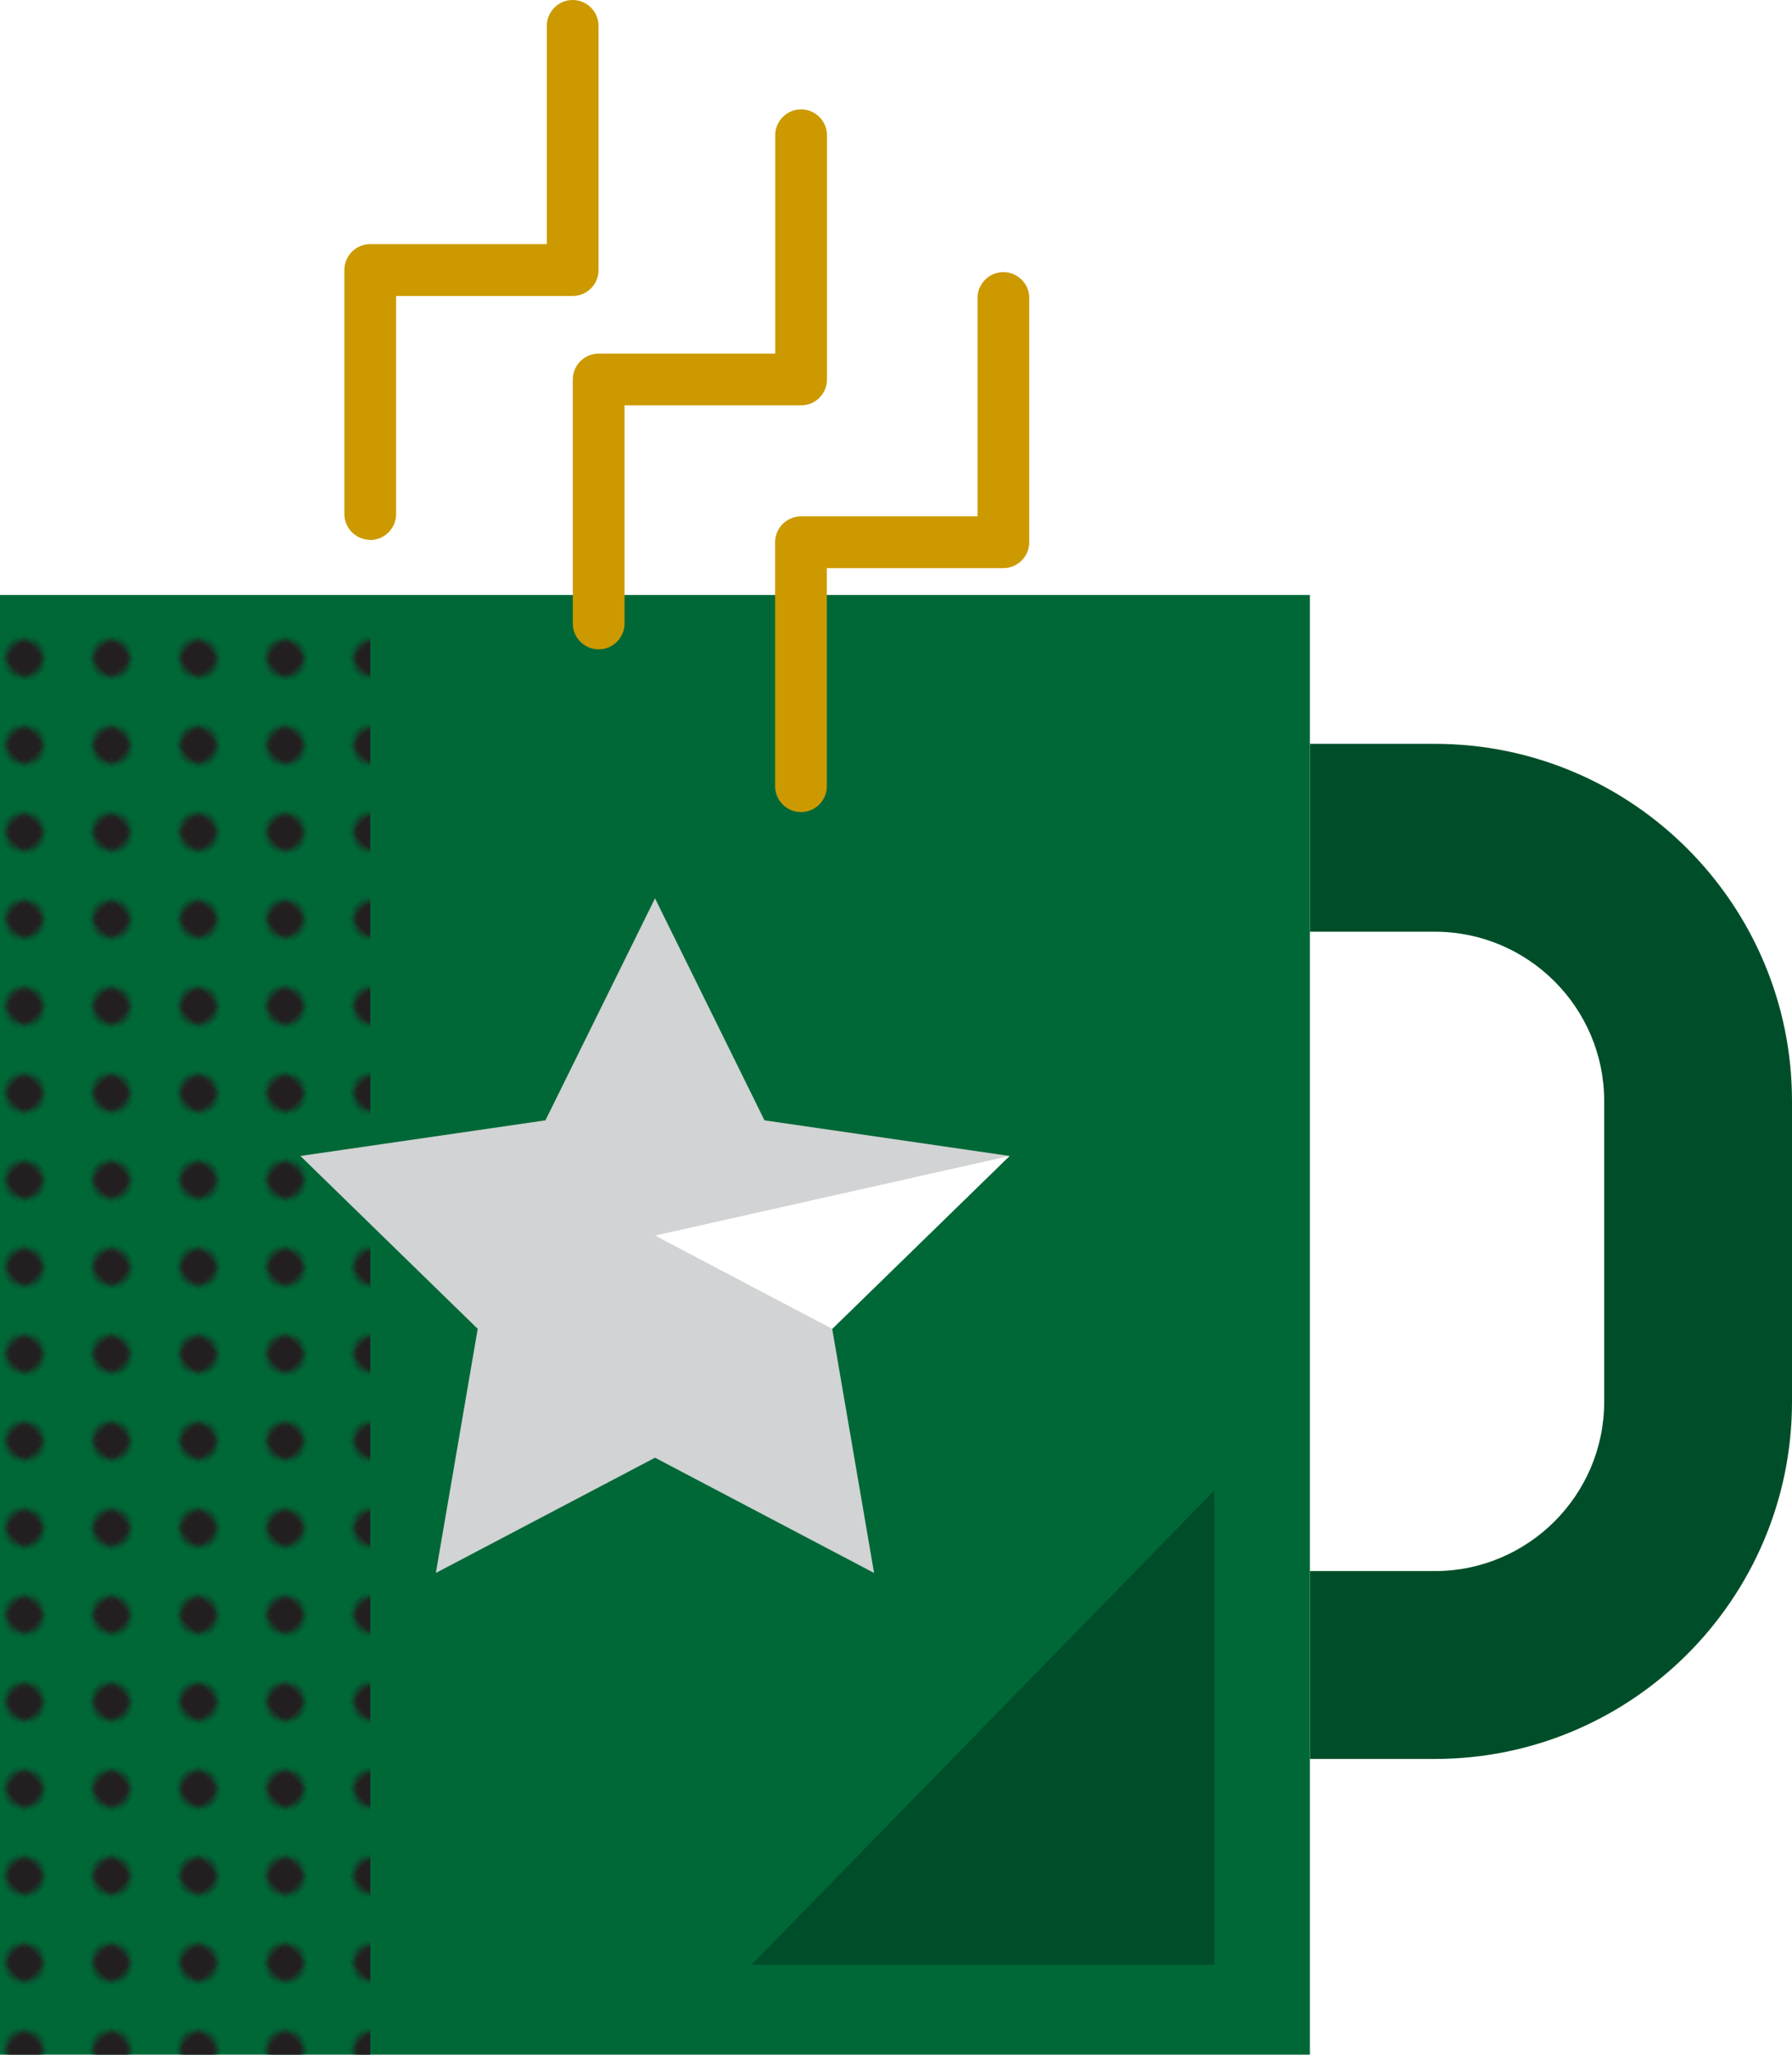 <?xml version="1.0" encoding="UTF-8"?>
<svg id="Layer_2" data-name="Layer 2" xmlns="http://www.w3.org/2000/svg" xmlns:xlink="http://www.w3.org/1999/xlink" viewBox="0 0 143.41 164.38">
  <defs>
    <style>
      .cls-1 {
        fill: none;
      }

      .cls-1, .cls-2, .cls-3, .cls-4, .cls-5, .cls-6, .cls-7, .cls-8 {
        stroke-width: 0px;
      }

      .cls-2 {
        fill: #c90;
      }

      .cls-3 {
        fill: #fff;
      }

      .cls-4 {
        fill: #231f20;
      }

      .cls-5 {
        fill: url(#_6_dpi_30_);
      }

      .cls-6 {
        fill: #d1d3d4;
      }

      .cls-7 {
        fill: #006837;
      }

      .cls-8 {
        fill: #004e29;
      }
    </style>
    <pattern id="_6_dpi_30_" data-name="6 dpi 30%" x="0" y="0" width="48" height="48" patternTransform="translate(-4924.22 -2987.95) rotate(-135) scale(.41 -.41)" patternUnits="userSpaceOnUse" viewBox="0 0 48 48">
      <g>
        <rect class="cls-1" y="0" width="48" height="48"/>
        <g>
          <circle class="cls-4" cx="24" cy="48" r="3.6"/>
          <circle class="cls-4" cx="48" cy="48" r="3.6"/>
          <circle class="cls-4" cx="24" cy="24" r="3.6"/>
          <circle class="cls-4" cx="48" cy="24" r="3.6"/>
          <circle class="cls-4" cx="36" cy="36" r="3.6"/>
          <circle class="cls-4" cx="12" cy="36" r="3.6"/>
          <circle class="cls-4" cx="36" cy="12" r="3.6"/>
          <circle class="cls-4" cx="12" cy="12" r="3.6"/>
        </g>
        <g>
          <circle class="cls-4" cy="48" r="3.6"/>
          <circle class="cls-4" cy="24" r="3.6"/>
        </g>
        <g>
          <circle class="cls-4" cx="24" cy="0" r="3.6"/>
          <circle class="cls-4" cx="48" cy="0" r="3.6"/>
        </g>
        <circle class="cls-4" cy="0" r="3.6"/>
      </g>
    </pattern>
  </defs>
  <g id="Object">
    <g>
      <path class="cls-8" d="m114.83,140.72h-10v-15.03h10c7.47,0,13.55-6.08,13.55-13.55v-24.05c0-7.47-6.08-13.55-13.55-13.55h-10v-15.03h10c15.76,0,28.58,12.82,28.58,28.58v24.05c0,15.76-12.82,28.58-28.58,28.58Z"/>
      <rect class="cls-7" y="47.6" width="104.83" height="116.78"/>
      <rect class="cls-5" y="47.6" width="29.63" height="116.78"/>
      <path class="cls-2" d="m29.63,43.19c-1.14,0-2.07-.93-2.07-2.07v-19.52c0-1.14.93-2.07,2.07-2.07h14.13V2.07c0-1.14.93-2.07,2.07-2.07s2.07.93,2.07,2.07v19.54c0,1.14-.93,2.07-2.07,2.07h-14.13v17.45c0,1.14-.93,2.07-2.07,2.07Z"/>
      <path class="cls-2" d="m47.91,51.95c-1.14,0-2.07-.93-2.07-2.07v-19.52c0-1.14.93-2.07,2.07-2.07h14.13V10.82c0-1.14.93-2.07,2.07-2.07s2.07.93,2.07,2.07v19.54c0,1.14-.93,2.07-2.07,2.07h-14.13v17.45c0,1.14-.93,2.07-2.07,2.07Z"/>
      <path class="cls-2" d="m64.1,64.97c-1.14,0-2.07-.93-2.07-2.07v-19.52c0-1.14.93-2.07,2.07-2.07h14.13v-17.47c0-1.14.93-2.07,2.07-2.07s2.07.93,2.07,2.07v19.54c0,1.14-.93,2.07-2.07,2.07h-14.13v17.45c0,1.14-.93,2.07-2.07,2.07Z"/>
      <polygon class="cls-8" points="97.18 157.18 60.14 157.18 97.18 119.23 97.18 157.18"/>
      <g>
        <polygon class="cls-6" points="52.42 71.87 61.18 89.63 80.79 92.48 66.6 106.31 69.95 125.84 52.42 116.62 34.88 125.84 38.23 106.31 24.04 92.48 43.65 89.63 52.42 71.87"/>
        <polygon class="cls-3" points="52.42 98.85 66.6 106.31 80.79 92.48 52.42 98.85"/>
      </g>
    </g>
  </g>
</svg>